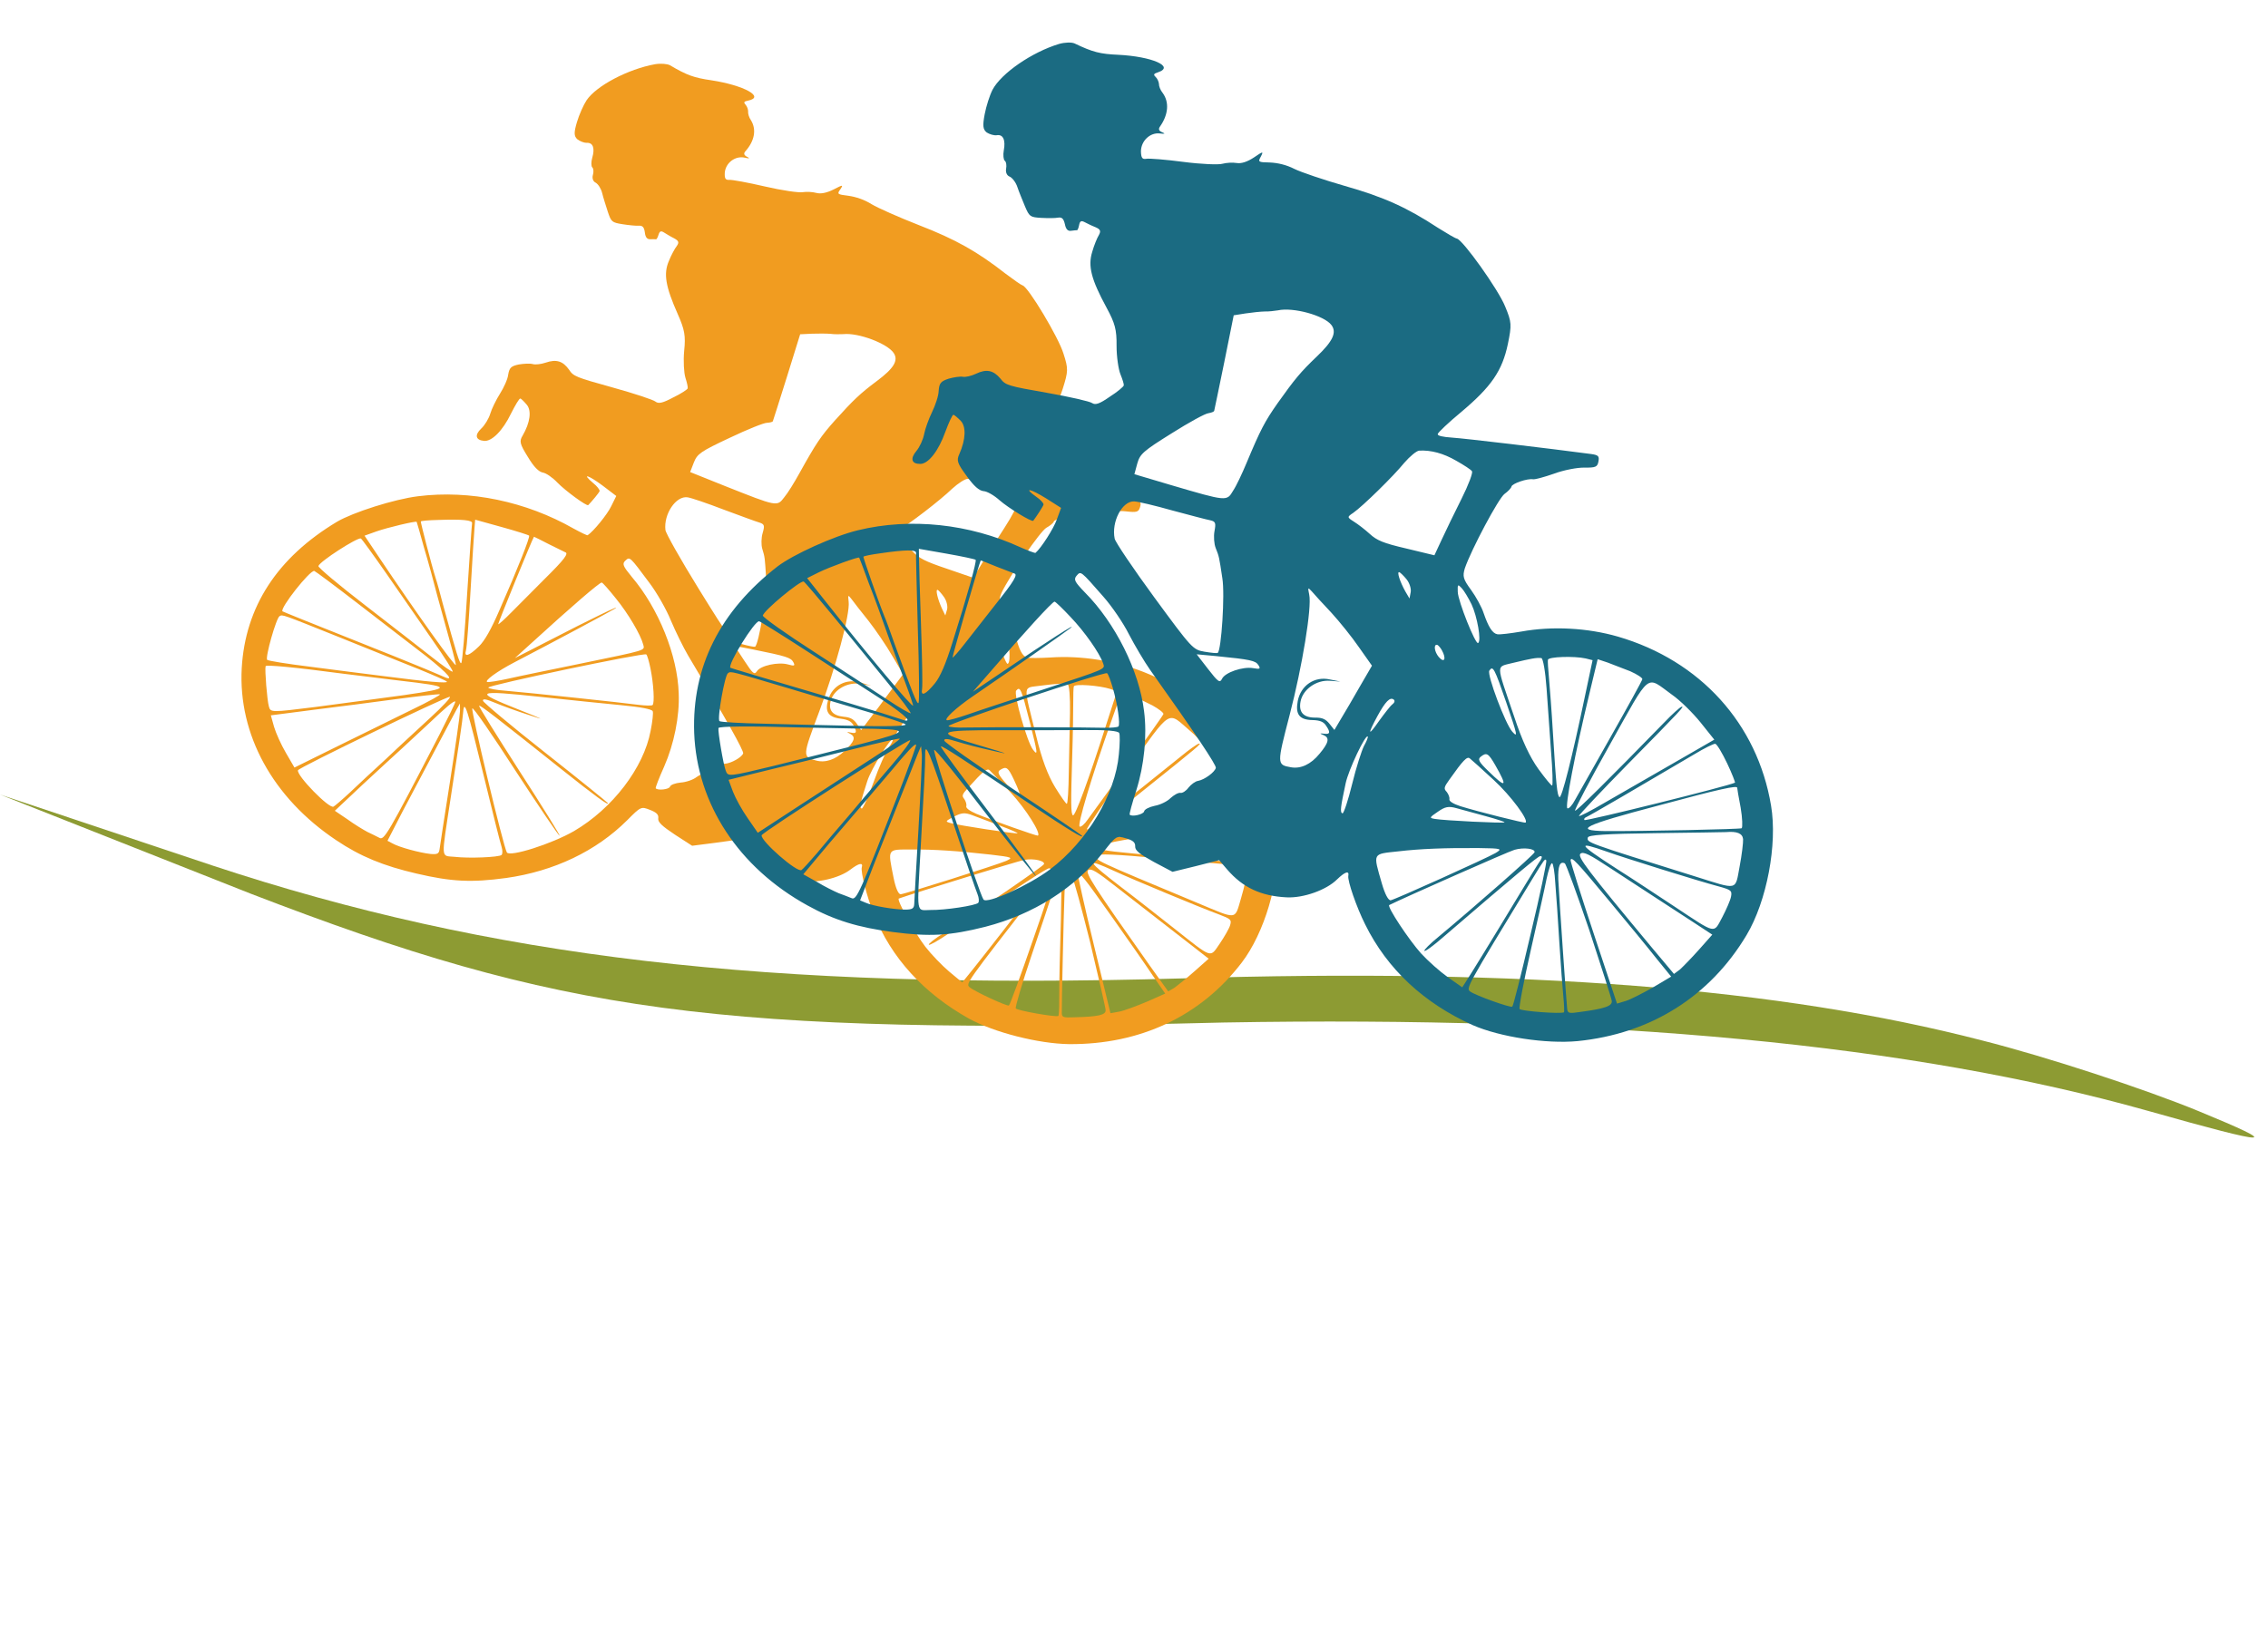 <svg width="117" height="85" viewBox="0 0 117 85" fill="none" xmlns="http://www.w3.org/2000/svg">
<path d="M102.237 53.686C91.819 50.988 78.706 49.942 60.947 50.489C39.471 51.098 25.319 49.412 10.925 44.651L0 41L12.924 46.112C28.942 52.285 36.876 53.429 63.117 52.764C82.899 52.413 98.594 53.885 110.799 57.32C117.368 59.176 117.782 59.134 113.425 57.339C110.633 56.189 105.561 54.524 102.237 53.686Z" fill="#8D9B33"/>
<path d="M33.797 3.313C32.402 3.564 30.766 4.425 30.262 5.171C30.101 5.413 29.875 5.923 29.765 6.296C29.6 6.849 29.608 7.021 29.782 7.186C29.915 7.288 30.127 7.373 30.261 7.371C30.595 7.347 30.698 7.649 30.552 8.142C30.491 8.346 30.495 8.582 30.553 8.637C30.625 8.696 30.629 8.879 30.587 9.024C30.537 9.192 30.59 9.363 30.733 9.429C30.86 9.503 31.012 9.741 31.064 9.963C31.117 10.186 31.256 10.616 31.356 10.93C31.529 11.446 31.563 11.482 32.116 11.57C32.442 11.621 32.816 11.66 32.954 11.646C33.15 11.636 33.228 11.722 33.266 11.993C33.294 12.248 33.383 12.351 33.548 12.345C33.682 12.343 33.816 12.341 33.843 12.349C33.871 12.356 33.93 12.255 33.973 12.111C34.027 11.931 34.096 11.898 34.246 11.992C34.359 12.062 34.584 12.203 34.766 12.292C35.022 12.428 35.042 12.512 34.912 12.697C34.818 12.814 34.625 13.164 34.505 13.469C34.219 14.132 34.335 14.789 34.966 16.214C35.321 17.016 35.376 17.331 35.295 18.102C35.245 18.622 35.282 19.244 35.358 19.487C35.435 19.729 35.494 19.98 35.476 20.04C35.458 20.1 35.126 20.321 34.728 20.51C34.199 20.793 33.974 20.848 33.818 20.726C33.712 20.632 32.712 20.302 31.601 19.994C29.709 19.469 29.575 19.419 29.352 19.071C29.037 18.632 28.698 18.525 28.153 18.712C27.921 18.791 27.629 18.827 27.492 18.789C27.341 18.747 27.024 18.764 26.759 18.808C26.363 18.893 26.279 18.974 26.216 19.334C26.19 19.574 25.985 20.012 25.789 20.322C25.593 20.633 25.368 21.091 25.293 21.343C25.218 21.596 25.011 21.942 24.827 22.113C24.476 22.445 24.531 22.707 24.964 22.75C25.366 22.796 25.936 22.225 26.362 21.34C26.581 20.906 26.791 20.548 26.846 20.563C26.887 20.575 27.037 20.72 27.179 20.89C27.43 21.194 27.351 21.81 26.958 22.482C26.783 22.772 26.816 22.911 27.228 23.573C27.545 24.103 27.787 24.339 27.996 24.384C28.168 24.406 28.512 24.645 28.76 24.909C29.158 25.319 30.266 26.134 30.346 26.065C30.517 25.891 30.907 25.426 30.932 25.342C30.95 25.282 30.801 25.084 30.596 24.923C29.98 24.401 30.336 24.5 31.09 25.06L31.792 25.594L31.532 26.12C31.331 26.546 30.609 27.427 30.315 27.619C30.294 27.639 29.969 27.483 29.586 27.273C27.137 25.878 24.244 25.271 21.562 25.608C20.329 25.761 18.213 26.437 17.386 26.923C14.298 28.775 12.653 31.313 12.47 34.478C12.283 37.903 14.072 41.172 17.342 43.355C18.591 44.196 19.782 44.682 21.49 45.078C23.294 45.5 24.319 45.55 26.113 45.306C28.575 44.96 30.754 43.923 32.357 42.324C33.056 41.62 33.073 41.611 33.525 41.789C33.871 41.924 33.987 42.034 33.957 42.234C33.931 42.422 34.152 42.627 34.821 43.072L35.705 43.643L36.893 43.491L38.085 43.327L38.444 43.817C39.142 44.766 40.002 45.265 41.279 45.463C42.117 45.591 43.296 45.319 43.876 44.868C44.316 44.534 44.537 44.491 44.458 44.756C44.39 44.984 44.726 46.301 45.077 47.167C45.977 49.434 47.648 51.252 49.989 52.565C51.291 53.278 53.568 53.857 55.149 53.879C58.822 53.908 61.947 52.431 64.059 49.671C65.224 48.145 66.018 45.475 65.867 43.584C65.558 39.58 62.986 36.249 58.987 34.672C57.525 34.097 55.768 33.818 54.191 33.928C53.648 33.959 53.111 33.967 52.988 33.932C52.741 33.864 52.573 33.531 52.395 32.831C52.329 32.552 52.098 32.032 51.879 31.672C51.527 31.106 51.508 30.97 51.664 30.597C52.069 29.733 53.667 27.403 53.985 27.23C54.161 27.136 54.339 26.99 54.36 26.918C54.403 26.773 55.196 26.603 55.47 26.679C55.566 26.705 56.048 26.631 56.541 26.52C57.038 26.398 57.736 26.344 58.08 26.387C58.64 26.451 58.736 26.426 58.811 26.173C58.886 25.921 58.846 25.857 58.486 25.77C56.349 25.269 52.212 24.356 51.632 24.26C51.138 24.175 50.895 24.095 50.919 24.011C50.941 23.939 51.513 23.511 52.192 23.075C53.813 22.014 54.423 21.311 54.826 20.055C55.108 19.157 55.116 19.029 54.86 18.242C54.605 17.403 53.045 14.809 52.757 14.73C52.675 14.707 52.283 14.429 51.87 14.119C50.425 12.989 49.307 12.354 47.404 11.617C46.38 11.216 45.278 10.729 44.964 10.537C44.589 10.303 44.171 10.161 43.772 10.103C43.185 10.031 43.175 10.015 43.353 9.765C43.514 9.523 43.483 9.528 43.009 9.774C42.66 9.95 42.343 10.019 42.11 9.954C41.904 9.897 41.595 9.889 41.409 9.916C41.219 9.954 40.337 9.827 39.462 9.623C38.588 9.42 37.757 9.268 37.619 9.282C37.423 9.292 37.373 9.213 37.39 8.905C37.437 8.398 37.933 8.027 38.42 8.136C38.67 8.193 38.705 8.176 38.537 8.091C38.37 8.005 38.354 7.91 38.461 7.797C38.932 7.263 39.031 6.679 38.741 6.207C38.636 6.061 38.58 5.85 38.594 5.75C38.596 5.646 38.539 5.488 38.461 5.401C38.349 5.279 38.377 5.234 38.597 5.191C39.483 5.007 38.373 4.4 36.697 4.143C35.801 4.012 35.438 3.885 34.567 3.37C34.427 3.293 34.094 3.265 33.797 3.313ZM46.109 18.224C46.352 18.604 46.114 19.006 45.236 19.661C44.359 20.316 44.025 20.64 43.074 21.692C42.339 22.517 42.102 22.867 41.238 24.424C40.982 24.887 40.635 25.455 40.454 25.665C40.087 26.149 40.101 26.153 37.393 25.077L35.603 24.359L35.794 23.865C35.971 23.419 36.141 23.297 37.641 22.594C38.557 22.158 39.418 21.81 39.579 21.816C39.731 21.806 39.858 21.776 39.872 21.728C39.887 21.68 40.221 20.653 40.593 19.454L41.278 17.249L41.88 17.22C42.21 17.208 42.64 17.21 42.843 17.227C43.042 17.256 43.341 17.248 43.506 17.242C44.288 17.159 45.794 17.733 46.109 18.224ZM51.726 25.393C52.084 25.636 52.422 25.898 52.459 25.974C52.513 26.041 52.224 26.612 51.815 27.241C51.406 27.869 50.873 28.711 50.639 29.102L50.204 29.814L48.844 29.346C47.71 28.966 47.403 28.803 47.077 28.452C46.862 28.224 46.536 27.925 46.341 27.78C46.014 27.533 46.017 27.521 46.349 27.352C46.862 27.078 48.516 25.805 49.121 25.218C49.427 24.938 49.794 24.701 49.925 24.711C50.509 24.743 51.112 24.962 51.726 25.393ZM39.177 26.965C39.434 27.049 39.457 27.12 39.343 27.505C39.268 27.758 39.264 28.121 39.324 28.32C39.46 28.762 39.456 28.773 39.52 29.807C39.583 30.593 39.144 33.27 38.95 33.372C38.916 33.389 38.62 33.333 38.291 33.242C37.729 33.086 37.685 33.035 36.04 30.378C35.118 28.886 34.35 27.527 34.328 27.351C34.23 26.53 34.87 25.575 35.468 25.662C35.653 25.688 36.489 25.972 37.328 26.295C38.17 26.607 38.999 26.915 39.177 26.965ZM48.704 30.817C48.839 31.011 48.901 31.302 48.855 31.458L48.766 31.759L48.591 31.398C48.366 30.906 48.248 30.404 48.371 30.439C48.412 30.45 48.569 30.624 48.704 30.817ZM51.836 32.363C52.06 32.959 52.173 34.175 51.987 34.254C51.849 34.319 51.175 32.141 51.204 31.693C51.226 31.322 51.243 31.313 51.416 31.53C51.524 31.665 51.709 32.041 51.836 32.363ZM44.797 32.026C45.174 32.508 45.722 33.31 46.025 33.837L46.589 34.788L45.898 35.716C45.52 36.236 45.032 36.882 44.815 37.16L44.424 37.677L44.208 37.356C44.042 37.115 43.878 37.017 43.531 36.986C42.94 36.927 42.713 36.642 42.863 36.137C43.035 35.56 43.758 35.174 44.42 35.293L44.942 35.386L44.424 35.229C43.681 34.984 42.944 35.365 42.726 36.099C42.54 36.725 42.723 37.01 43.382 37.088C43.739 37.135 43.92 37.224 44.025 37.423C44.231 37.779 44.188 37.872 43.897 37.804C43.66 37.751 43.657 37.763 43.875 37.876C44.156 38.032 44.088 38.26 43.573 38.743C43.093 39.209 42.569 39.376 42.089 39.242C41.39 39.048 41.397 39.024 42.255 36.736C43.109 34.461 43.859 31.687 43.78 31.053C43.74 30.691 43.743 30.679 43.926 30.912C44.031 31.058 44.418 31.556 44.797 32.026ZM57.044 37.466C56.174 40.193 55.453 42.167 55.348 42.073C55.242 41.979 55.237 41.496 55.315 38.939C55.351 37.869 55.364 36.675 55.365 36.271C55.363 35.88 55.374 35.492 55.395 35.42C55.438 35.276 56.716 35.37 57.285 35.554L57.621 35.673L57.044 37.466ZM59.452 36.402C59.784 36.585 60.036 36.785 60.018 36.846C59.997 36.918 59.179 38.071 58.201 39.414C57.223 40.758 56.29 42.048 56.116 42.286C55.955 42.528 55.757 42.694 55.696 42.651C55.569 42.577 56.306 40.099 57.318 37.242L57.879 35.653L58.365 35.866C58.625 35.99 59.104 36.227 59.452 36.402ZM33.502 30.078C33.875 30.572 34.374 31.439 34.605 32.011C34.85 32.587 35.246 33.4 35.503 33.835C37.477 37.13 38.377 38.747 38.338 38.879C38.263 39.08 37.727 39.387 37.393 39.411C37.259 39.413 37.027 39.544 36.881 39.686C36.749 39.831 36.559 39.922 36.463 39.895C36.353 39.865 36.132 39.96 35.945 40.09C35.768 40.236 35.388 40.365 35.116 40.381C34.841 40.409 34.592 40.496 34.563 40.593C34.521 40.737 33.921 40.805 33.827 40.675C33.806 40.643 34.001 40.137 34.266 39.547C34.77 38.398 35.062 36.968 35.013 35.783C34.956 33.827 33.972 31.393 32.598 29.775C32.14 29.218 32.087 29.099 32.253 28.937C32.496 28.718 32.462 28.683 33.502 30.078ZM27.296 27.64C27.343 27.732 26.734 29.281 25.77 31.475C25.339 32.475 24.999 33.071 24.707 33.354C24.186 33.861 23.927 33.932 24.038 33.559C24.084 33.403 24.186 32.012 24.275 30.461C24.365 28.911 24.457 27.452 24.48 27.224L24.512 26.817L25.884 27.197C26.638 27.406 27.275 27.609 27.296 27.64ZM29.15 28.493C29.355 28.55 29.132 28.853 28.082 29.89C27.49 30.481 26.725 31.258 26.367 31.614C26.026 31.962 25.724 32.23 25.7 32.211C25.683 32.167 27.483 27.758 27.546 27.697C27.56 27.701 27.898 27.86 28.308 28.078C28.709 28.28 29.085 28.462 29.15 28.493ZM55.198 36.785C55.182 37.587 55.156 38.973 55.136 39.84C55.126 40.723 55.083 41.466 55.035 41.479C55 41.495 54.73 41.108 54.429 40.62C54.051 39.995 53.744 39.181 53.451 37.967C52.777 35.241 52.74 35.517 53.669 35.384C54.548 35.276 54.837 35.252 55.074 35.305C55.159 35.316 55.214 35.982 55.198 36.785ZM24.352 27.006C24.338 27.055 24.227 28.677 24.102 30.596C23.987 32.53 23.849 34.145 23.8 34.209C23.723 34.318 23.537 33.694 22.847 31.172C22.715 30.667 22.554 30.062 22.474 29.831C22.245 29.104 21.695 26.959 21.709 26.911C21.72 26.875 22.115 26.842 22.593 26.831C23.839 26.786 24.402 26.838 24.352 27.006ZM61.428 37.744C61.81 38.059 62.383 38.725 62.725 39.224L63.334 40.122L61.209 41.03C60.038 41.525 58.438 42.214 57.64 42.553C56.855 42.895 56.22 43.135 56.238 43.075C56.255 43.015 57.46 42.008 58.921 40.838C61.86 38.489 62.041 38.331 61.834 38.378C61.755 38.395 61.342 38.684 60.929 39.025C57.979 41.41 56.106 42.869 56.065 42.806C56.035 42.758 56.958 41.4 58.118 39.795C60.514 36.475 60.185 36.684 61.428 37.744ZM50.145 34.407C50.343 34.84 50.217 35.065 49.963 34.721C49.763 34.444 49.754 34.077 49.932 34.127C49.987 34.142 50.082 34.272 50.145 34.407ZM21.866 28.231C22.075 28.927 22.389 30.068 22.566 30.768C22.761 31.461 23.052 32.531 23.224 33.151C23.399 33.76 23.524 34.289 23.517 34.313C23.481 34.433 21.561 31.753 19.556 28.762L18.805 27.642L19.42 27.422C20 27.218 21.469 26.871 21.495 26.93C21.506 26.946 21.674 27.527 21.866 28.231ZM53.126 37.265C53.534 38.888 53.553 39.023 53.295 38.692C52.983 38.293 52.279 35.819 52.422 35.637C52.627 35.395 52.688 35.542 53.126 37.265ZM31.777 30.888C32.408 31.662 33.049 32.751 33.181 33.257C33.264 33.579 33.412 33.529 29.996 34.235C28.431 34.556 26.725 34.903 26.215 35.022C25.691 35.137 25.209 35.212 25.14 35.193C24.962 35.144 25.628 34.651 26.524 34.184C28.596 33.105 31.384 31.613 31.71 31.416C32.184 31.118 30.434 31.961 28.293 33.073L26.561 33.959L27.453 33.152C29.41 31.364 30.948 30.033 31.044 30.06C31.099 30.075 31.432 30.454 31.777 30.888ZM19.952 29.627C20.639 30.612 21.708 32.158 22.31 33.028C22.926 33.902 23.389 34.642 23.355 34.659C23.317 34.687 22.825 34.343 22.273 33.903C21.731 33.479 20.177 32.267 18.837 31.232C17.483 30.192 16.404 29.281 16.425 29.209C16.497 28.968 18.422 27.732 18.614 27.785C18.655 27.796 19.255 28.626 19.952 29.627ZM40.925 34.167C41.03 34.366 40.981 34.378 40.652 34.287C40.145 34.146 39.225 34.347 39.049 34.637C38.916 34.834 38.845 34.775 38.395 34.091L37.895 33.327L38.849 33.514C40.571 33.861 40.801 33.938 40.925 34.167ZM63.867 41.324C64.068 41.849 64.19 42.286 64.173 42.294C63.838 42.423 56.533 43.378 56.496 43.303C56.452 43.252 56.515 43.191 56.611 43.166C56.756 43.128 59.414 41.977 62.282 40.715C62.797 40.48 63.294 40.306 63.363 40.325C63.445 40.348 63.667 40.8 63.867 41.324ZM47.43 36.753C47.323 36.814 47.003 37.142 46.696 37.474C46.069 38.185 46.039 38.086 46.634 37.235C47.095 36.581 47.352 36.366 47.525 36.532C47.583 36.587 47.554 36.683 47.43 36.753ZM33.556 34.493C33.719 35.294 33.776 36.299 33.662 36.385C33.606 36.421 33.297 36.413 32.967 36.374C32.14 36.262 27.263 35.742 26.119 35.647C25.624 35.614 25.202 35.535 25.189 35.48C25.149 35.364 33.239 33.663 33.34 33.77C33.388 33.809 33.484 34.135 33.556 34.493ZM64.259 42.553C64.252 42.577 64.288 43.003 64.341 43.526C64.383 44.032 64.354 44.48 64.299 44.517C64.199 44.554 59.492 44.16 57.493 43.944C55.845 43.747 56.438 43.547 60.224 42.996C63.441 42.508 64.281 42.428 64.259 42.553ZM18.535 31.2C19.755 32.137 21.299 33.334 21.988 33.863C23.178 34.805 23.513 35.224 22.799 34.882C22.59 34.785 21.481 34.321 20.314 33.854C15.682 32.01 14.61 31.57 14.573 31.546C14.427 31.389 15.996 29.402 16.216 29.463C16.271 29.478 17.328 30.266 18.535 31.2ZM52.295 40.211C52.822 41.334 52.732 41.387 51.924 40.46C51.479 39.959 51.429 39.828 51.609 39.721C51.917 39.533 52.002 39.596 52.295 40.211ZM45.827 38.6C45.691 38.809 45.338 39.597 45.068 40.355C44.795 41.125 44.509 41.736 44.454 41.721C44.317 41.683 44.386 41.403 44.742 40.304C44.949 39.658 45.971 38.015 46.059 38.169C46.079 38.201 45.977 38.394 45.827 38.6ZM52.136 40.896C52.934 41.755 53.738 43.046 53.538 43.12C53.472 43.141 51.215 42.346 50.369 41.995C50.027 41.847 49.819 41.699 49.848 41.602C49.876 41.506 49.82 41.347 49.749 41.236C49.606 41.067 49.628 40.995 49.934 40.663C50.711 39.798 50.926 39.623 51.052 39.749C51.133 39.824 51.619 40.336 52.136 40.896ZM64.32 45.043C64.315 45.211 64.188 45.788 64.028 46.329C63.681 47.496 63.88 47.473 61.741 46.58C56.419 44.362 56.511 44.401 56.583 44.16C56.619 44.04 57.499 44.076 59.955 44.301C61.789 44.471 63.38 44.613 63.497 44.62C64.057 44.632 64.313 44.768 64.32 45.043ZM33.561 37.724C33.206 39.617 31.6 41.724 29.606 42.889C28.461 43.548 26.297 44.237 26.148 43.987C25.976 43.718 24.278 36.646 24.365 36.553C24.414 36.489 25.408 37.936 26.598 39.777C27.791 41.605 28.813 43.112 28.868 43.127C28.923 43.142 28.001 41.65 26.811 39.809C25.625 37.957 24.679 36.445 24.717 36.417C24.786 36.384 25.618 37.031 28.931 39.668C30.683 41.066 31.464 41.634 31.346 41.432C31.315 41.384 29.867 40.214 28.112 38.829C26.356 37.444 24.919 36.238 24.913 36.158C24.904 36.039 25.085 36.076 25.548 36.269C25.904 36.42 26.681 36.701 27.277 36.892C28.168 37.191 28.079 37.141 26.778 36.624C24.375 35.671 24.486 35.597 27.924 35.965C29.305 36.114 31.163 36.303 32.028 36.387C33.097 36.488 33.629 36.597 33.672 36.7C33.709 36.775 33.659 37.243 33.561 37.724ZM17.488 32.875C18.946 33.462 20.788 34.207 21.572 34.516C22.366 34.84 23.023 35.127 23.053 35.174C23.128 35.273 22.056 35.184 19.841 34.895C18.897 34.776 17.18 34.561 16.009 34.405C14.834 34.262 13.829 34.1 13.784 34.049C13.669 33.938 14.253 31.874 14.425 31.792C14.585 31.706 14.53 31.691 17.488 32.875ZM51.597 42.608C52.131 42.809 52.538 42.987 52.49 42.999C52.404 43.04 49.493 42.598 49.04 42.472C48.752 42.392 48.756 42.38 49.212 42.142C49.6 41.937 49.769 41.919 50.155 42.065C50.409 42.162 51.063 42.408 51.597 42.608ZM57.478 44.943C58.406 45.369 61.958 46.849 62.856 47.176C63.496 47.419 63.544 47.458 63.458 47.746C63.408 47.915 63.162 48.342 62.925 48.692C62.407 49.434 62.582 49.495 60.598 47.93C59.828 47.326 58.614 46.364 57.874 45.807C56.051 44.403 55.977 44.253 57.478 44.943ZM20.827 35.872C19.591 36.036 17.549 36.316 16.267 36.482C13.97 36.769 13.957 36.766 13.871 36.455C13.781 36.157 13.652 34.546 13.702 34.377C13.727 34.293 15.214 34.432 17.741 34.769C18.486 34.858 19.774 35.02 20.605 35.12C23.332 35.434 23.355 35.505 20.827 35.872ZM59.7 47.407C60.194 47.792 61.002 48.419 61.472 48.784L62.352 49.471L61.626 50.116C61.223 50.473 60.754 50.85 60.584 50.973L60.263 51.157L59.278 49.777C56.394 45.696 55.958 45.016 56.141 44.897C56.304 44.799 56.591 44.983 57.566 45.748C58.241 46.274 59.205 47.023 59.7 47.407ZM21.259 36.616C20.391 37.04 18.669 37.89 17.434 38.498L15.19 39.607L14.748 38.847C14.502 38.427 14.234 37.832 14.138 37.506L13.972 36.913L16.18 36.627C17.395 36.482 19.327 36.224 20.471 36.072C21.614 35.921 22.613 35.807 22.695 35.83C22.767 35.837 22.123 36.205 21.259 36.616ZM22.224 37.014C21.609 37.586 20.57 38.535 19.927 39.15C19.274 39.75 18.416 40.541 18.04 40.905C17.651 41.266 17.272 41.591 17.203 41.624C16.975 41.743 15.292 40.013 15.371 39.748C15.414 39.604 23.055 35.917 23.206 35.958C23.274 35.977 22.836 36.455 22.224 37.014ZM53.858 44.589C53.826 44.698 50.565 46.931 48.691 48.143C48.234 48.433 47.887 48.701 47.917 48.748C47.947 48.796 48.411 48.534 48.952 48.163C52.937 45.493 53.983 44.819 54.12 44.805C54.224 44.808 54.219 44.872 54.122 45.001C54.014 45.114 53.536 45.724 53.03 46.378C51.149 48.812 50.102 50.136 49.872 50.41L49.639 50.697L48.961 50.132C48.593 49.821 48.049 49.254 47.737 48.855C47.202 48.16 46.234 46.42 46.369 46.366C47.149 46.088 52.591 44.407 52.87 44.367C53.339 44.289 53.908 44.421 53.858 44.589ZM22.672 37.906C19.954 43.155 19.814 43.376 19.561 43.228C19.445 43.17 19.175 43.03 18.953 42.929C18.747 42.82 18.269 42.531 17.928 42.281L17.273 41.838L18.736 40.461C19.553 39.711 20.456 38.867 20.759 38.6C21.064 38.32 21.662 37.757 22.11 37.347C23.021 36.48 23.438 36.127 23.488 36.206C23.509 36.238 23.136 36.994 22.672 37.906ZM57.366 47.32C58.181 48.471 59.139 49.843 59.477 50.353L60.11 51.271L59.153 51.695C58.628 51.914 57.992 52.155 57.74 52.202L57.286 52.284L56.431 48.766C55.965 46.84 55.601 45.216 55.619 45.156C55.676 44.964 55.904 45.248 57.366 47.32ZM23.215 40.323C22.937 42.107 22.689 43.692 22.673 43.844C22.64 44.056 22.554 44.097 22.207 44.066C21.674 44.009 20.601 43.725 20.246 43.522L19.989 43.386L20.763 41.882C21.508 40.474 23.138 37.385 23.539 36.637L23.728 36.299L23.731 36.69C23.728 36.898 23.493 38.538 23.215 40.323ZM24.952 40.023C25.398 41.865 25.813 43.517 25.876 43.704C25.93 43.875 25.931 44.07 25.872 44.119C25.733 44.237 24.185 44.302 23.439 44.213C22.732 44.147 22.756 44.414 23.239 41.241C23.67 38.444 23.859 37.207 23.895 36.736C23.948 36.06 24.11 36.561 24.952 40.023ZM51.903 44.425C51.426 44.631 46.691 46.13 46.464 46.145C46.344 46.151 46.203 45.825 46.096 45.288C45.793 43.759 45.741 43.836 47.061 43.837C48.148 43.826 49.443 43.912 51.109 44.1C52.242 44.233 52.28 44.256 51.903 44.425ZM53.291 48.494C52.655 50.336 52.094 51.873 52.046 51.886C51.942 51.935 50.273 51.16 50.024 50.947C49.813 50.759 49.789 50.791 53.606 45.887C54.349 44.934 54.346 44.946 54.407 45.041C54.437 45.089 53.945 46.645 53.291 48.494ZM56.237 48.621C56.667 50.42 57.031 51.992 57.036 52.124C57.051 52.375 56.668 52.464 55.413 52.494C54.842 52.518 54.79 52.49 54.775 52.291C54.765 51.976 54.871 47.175 54.918 46.016C54.956 45.389 55.076 45.136 55.315 45.28C55.377 45.323 55.789 46.831 56.237 48.621ZM54.751 46.178C54.749 46.685 54.721 47.979 54.685 49.05C54.652 50.109 54.639 51.303 54.641 51.694C54.644 52.085 54.619 52.417 54.602 52.425C54.446 52.499 52.459 52.143 52.402 52.036C52.361 51.973 52.73 50.734 53.217 49.294C53.704 47.854 54.213 46.341 54.338 45.92C54.474 45.515 54.615 45.19 54.683 45.209C54.738 45.224 54.771 45.663 54.751 46.178Z" fill="#F19C20"/>
<path d="M54.639 2.266C53.235 2.688 51.643 3.787 51.199 4.637C51.058 4.912 50.876 5.48 50.798 5.89C50.683 6.497 50.708 6.679 50.902 6.835C51.048 6.929 51.273 6.996 51.411 6.979C51.75 6.916 51.885 7.226 51.782 7.767C51.74 7.992 51.767 8.242 51.832 8.294C51.911 8.349 51.933 8.544 51.903 8.702C51.868 8.887 51.939 9.063 52.093 9.117C52.229 9.182 52.408 9.418 52.483 9.65C52.558 9.881 52.743 10.322 52.875 10.646C53.102 11.177 53.14 11.21 53.715 11.243C54.054 11.261 54.441 11.261 54.58 11.231C54.78 11.198 54.868 11.281 54.934 11.566C54.987 11.834 55.087 11.934 55.256 11.909C55.393 11.892 55.53 11.875 55.559 11.88C55.588 11.885 55.639 11.771 55.669 11.613C55.706 11.415 55.774 11.372 55.937 11.455C56.059 11.517 56.304 11.642 56.498 11.717C56.773 11.833 56.802 11.92 56.687 12.132C56.602 12.267 56.438 12.661 56.344 12.999C56.115 13.737 56.298 14.424 57.081 15.87C57.523 16.684 57.609 17.013 57.601 17.843C57.599 18.402 57.698 19.061 57.8 19.311C57.901 19.56 57.986 19.821 57.973 19.887C57.961 19.953 57.642 20.224 57.253 20.47C56.738 20.83 56.514 20.913 56.342 20.801C56.224 20.712 55.168 20.473 54.001 20.268C52.013 19.92 51.871 19.882 51.609 19.536C51.245 19.104 50.887 19.027 50.347 19.287C50.117 19.397 49.821 19.468 49.677 19.443C49.519 19.415 49.196 19.468 48.929 19.544C48.531 19.678 48.453 19.774 48.424 20.164C48.42 20.423 48.253 20.912 48.082 21.264C47.911 21.616 47.725 22.129 47.673 22.406C47.62 22.683 47.442 23.075 47.27 23.277C46.942 23.669 47.025 23.943 47.472 23.939C47.888 23.944 48.416 23.273 48.767 22.284C48.949 21.798 49.13 21.393 49.187 21.403C49.23 21.41 49.398 21.549 49.56 21.714C49.846 22.009 49.825 22.674 49.488 23.433C49.336 23.762 49.383 23.906 49.869 24.564C50.245 25.094 50.515 25.318 50.734 25.343C50.912 25.347 51.288 25.563 51.567 25.816C52.014 26.208 53.227 26.953 53.303 26.871C53.46 26.666 53.815 26.128 53.833 26.036C53.845 25.97 53.673 25.776 53.449 25.628C52.767 25.14 53.141 25.206 53.967 25.718L54.738 26.208L54.522 26.798C54.358 27.274 53.703 28.291 53.42 28.528C53.401 28.552 53.053 28.423 52.641 28.241C49.998 27.028 46.978 26.704 44.264 27.361C43.017 27.66 40.916 28.615 40.116 29.226C37.132 31.54 35.693 34.425 35.811 37.815C35.951 41.481 38.098 44.763 41.657 46.723C43.017 47.48 44.284 47.865 46.071 48.096C47.959 48.345 49.012 48.284 50.826 47.825C53.314 47.183 55.444 45.837 56.931 43.956C57.579 43.129 57.596 43.118 58.076 43.257C58.443 43.362 58.572 43.466 58.561 43.682C58.552 43.886 58.798 44.079 59.526 44.479L60.487 44.988L61.688 44.694L62.893 44.387L63.308 44.869C64.114 45.801 65.043 46.237 66.37 46.305C67.24 46.349 68.421 45.928 68.971 45.383C69.389 44.979 69.611 44.909 69.556 45.2C69.509 45.45 69.98 46.815 70.423 47.697C71.563 50.011 73.45 51.761 75.973 52.898C77.375 53.512 79.762 53.876 81.384 53.723C85.147 53.346 88.204 51.426 90.1 48.253C91.146 46.499 91.701 43.568 91.364 41.572C90.661 37.343 87.705 34.084 83.459 32.849C81.906 32.4 80.08 32.298 78.477 32.59C77.923 32.684 77.374 32.752 77.245 32.729C76.986 32.683 76.781 32.348 76.531 31.622C76.437 31.332 76.15 30.805 75.891 30.446C75.476 29.882 75.444 29.74 75.567 29.325C75.898 28.36 77.309 25.702 77.619 25.483C77.79 25.363 77.957 25.188 77.972 25.109C78.002 24.95 78.798 24.68 79.086 24.731C79.187 24.748 79.673 24.616 80.167 24.443C80.664 24.257 81.374 24.122 81.73 24.13C82.309 24.136 82.406 24.099 82.458 23.821C82.511 23.544 82.463 23.481 82.086 23.429C79.85 23.132 75.526 22.62 74.923 22.583C74.408 22.547 74.152 22.489 74.169 22.396C74.184 22.317 74.729 21.799 75.382 21.259C76.939 19.949 77.496 19.133 77.787 17.751C77.989 16.764 77.985 16.627 77.647 15.817C77.304 14.953 75.457 12.365 75.155 12.312C75.068 12.296 74.64 12.044 74.187 11.76C72.599 10.718 71.393 10.166 69.373 9.594C68.286 9.281 67.111 8.884 66.771 8.715C66.363 8.507 65.922 8.403 65.508 8.385C64.9 8.374 64.888 8.358 65.047 8.072C65.188 7.797 65.157 7.805 64.695 8.12C64.355 8.346 64.037 8.454 63.792 8.411C63.575 8.374 63.258 8.4 63.07 8.449C62.88 8.511 61.964 8.473 61.049 8.354C60.134 8.234 59.269 8.165 59.129 8.195C58.929 8.228 58.87 8.149 58.858 7.82C58.857 7.274 59.329 6.825 59.838 6.887C60.1 6.919 60.134 6.898 59.954 6.825C59.774 6.753 59.748 6.653 59.848 6.52C60.278 5.9 60.323 5.267 59.98 4.798C59.859 4.653 59.781 4.435 59.787 4.327C59.778 4.216 59.704 4.054 59.616 3.97C59.489 3.852 59.514 3.802 59.736 3.732C60.625 3.437 59.429 2.914 57.689 2.827C56.759 2.787 56.375 2.693 55.433 2.241C55.282 2.174 54.938 2.182 54.639 2.266ZM68.684 16.771C68.97 17.148 68.765 17.603 67.93 18.398C67.095 19.193 66.784 19.575 65.912 20.8C65.24 21.76 65.03 22.16 64.296 23.913C64.079 24.434 63.778 25.077 63.613 25.321C63.285 25.878 63.299 25.88 60.422 25.035L58.52 24.47L58.668 23.923C58.806 23.429 58.968 23.28 60.437 22.364C61.333 21.798 62.18 21.333 62.346 21.321C62.5 21.293 62.628 21.248 62.638 21.195C62.648 21.142 62.891 20.012 63.156 18.694L63.644 16.27L64.258 16.173C64.595 16.122 65.035 16.077 65.244 16.073C65.451 16.081 65.757 16.04 65.925 16.015C66.717 15.84 68.315 16.283 68.684 16.771ZM75.128 23.778C75.518 23.997 75.889 24.239 75.934 24.315C75.996 24.381 75.756 25.021 75.398 25.735C75.039 26.45 74.576 27.405 74.373 27.847L73.997 28.654L72.559 28.307C71.362 28.029 71.031 27.889 70.663 27.552C70.422 27.332 70.058 27.05 69.845 26.918C69.486 26.691 69.489 26.678 69.813 26.462C70.31 26.113 71.882 24.574 72.444 23.881C72.73 23.549 73.084 23.256 73.218 23.253C73.819 23.222 74.458 23.388 75.128 23.778ZM62.431 26.847C62.703 26.908 62.733 26.981 62.653 27.404C62.601 27.681 62.632 28.068 62.712 28.273C62.894 28.728 62.892 28.741 63.057 29.834C63.197 30.664 63.006 33.563 62.818 33.693C62.784 33.715 62.476 33.688 62.13 33.628C61.54 33.524 61.49 33.474 59.549 30.829C58.461 29.343 57.543 27.982 57.503 27.797C57.324 26.934 57.887 25.846 58.508 25.873C58.7 25.879 59.583 26.088 60.473 26.34C61.366 26.578 62.244 26.814 62.431 26.847ZM72.558 29.889C72.715 30.08 72.807 30.383 72.774 30.554L72.712 30.884L72.498 30.52C72.22 30.021 72.051 29.5 72.18 29.523C72.224 29.53 72.4 29.698 72.558 29.889ZM75.914 31.186C76.201 31.796 76.434 33.078 76.251 33.182C76.116 33.268 75.216 31.023 75.202 30.543C75.188 30.145 75.205 30.135 75.403 30.347C75.527 30.477 75.753 30.858 75.914 31.186ZM68.675 31.61C69.106 32.081 69.745 32.875 70.107 33.402L70.776 34.351L70.157 35.416C69.821 36.011 69.383 36.753 69.189 37.074L68.838 37.667L68.586 37.35C68.392 37.112 68.215 37.026 67.857 37.031C67.246 37.034 66.986 36.756 67.091 36.202C67.211 35.568 67.914 35.077 68.604 35.13L69.147 35.17L68.602 35.061C67.817 34.883 67.1 35.371 66.947 36.176C66.817 36.863 67.031 37.146 67.714 37.157C68.084 37.167 68.279 37.242 68.405 37.441C68.65 37.798 68.615 37.901 68.31 37.861C68.063 37.831 68.06 37.845 68.295 37.94C68.597 38.075 68.55 38.326 68.07 38.897C67.623 39.446 67.102 39.682 66.598 39.593C65.863 39.465 65.868 39.438 66.526 36.907C67.181 34.39 67.681 31.354 67.539 30.688C67.463 30.306 67.465 30.293 67.675 30.52C67.797 30.665 68.24 31.151 68.675 31.61ZM81.739 36.039C81.111 39.04 80.564 41.222 80.447 41.133C80.33 41.044 80.278 40.531 80.11 37.8C80.044 36.657 79.942 35.384 79.905 34.954C79.864 34.538 79.838 34.124 79.853 34.045C79.883 33.887 81.201 33.845 81.801 33.977L82.157 34.067L81.739 36.039ZM84.102 34.639C84.459 34.797 84.737 34.983 84.724 35.048C84.709 35.128 83.984 36.446 83.112 37.985C82.24 39.524 81.41 41.002 81.254 41.274C81.113 41.55 80.926 41.749 80.859 41.71C80.722 41.645 81.237 38.925 81.998 35.771L82.419 34.017L82.937 34.19C83.215 34.293 83.728 34.492 84.102 34.639ZM56.922 30.792C57.351 31.276 57.946 32.144 58.237 32.727C58.543 33.313 59.028 34.134 59.333 34.57C61.672 37.858 62.75 39.479 62.722 39.624C62.666 39.846 62.146 40.232 61.806 40.295C61.669 40.312 61.444 40.478 61.309 40.645C61.187 40.814 61.001 40.932 60.9 40.914C60.785 40.894 60.568 41.02 60.389 41.179C60.222 41.355 59.845 41.534 59.569 41.581C59.289 41.641 59.043 41.762 59.023 41.867C58.993 42.026 58.386 42.165 58.277 42.037C58.253 42.005 58.404 41.445 58.617 40.787C59.023 39.508 59.183 37.954 59.019 36.697C58.772 34.621 57.53 32.14 55.966 30.57C55.444 30.028 55.377 29.907 55.532 29.716C55.76 29.456 55.722 29.422 56.922 30.792ZM50.331 28.887C50.388 28.979 49.914 30.696 49.139 33.139C48.795 34.251 48.504 34.923 48.232 35.258C47.747 35.855 47.489 35.96 47.567 35.55C47.599 35.379 47.569 33.887 47.511 32.226C47.453 30.565 47.407 29.002 47.408 28.757L47.402 28.319L48.843 28.572C49.635 28.711 50.307 28.856 50.331 28.887ZM52.312 29.589C52.528 29.627 52.328 29.974 51.353 31.194C50.805 31.889 50.096 32.802 49.764 33.221C49.449 33.629 49.165 33.948 49.139 33.93C49.117 33.885 50.535 28.991 50.593 28.919C50.607 28.922 50.969 29.053 51.41 29.24C51.84 29.41 52.242 29.563 52.312 29.589ZM79.783 35.52C79.844 36.376 79.951 37.854 80.014 38.779C80.09 39.72 80.117 40.516 80.069 40.535C80.035 40.556 79.721 40.174 79.366 39.689C78.918 39.065 78.525 38.232 78.109 36.972C77.155 34.145 77.144 34.443 78.083 34.199C78.972 33.986 79.265 33.928 79.513 33.958C79.602 33.96 79.722 34.663 79.783 35.52ZM47.256 28.539C47.246 28.592 47.289 30.332 47.346 32.388C47.416 34.46 47.43 36.195 47.386 36.269C47.318 36.393 47.068 35.749 46.117 33.141C45.934 32.618 45.71 31.992 45.605 31.756C45.301 31.007 44.531 28.785 44.54 28.732C44.548 28.692 44.95 28.613 45.438 28.548C46.709 28.362 47.291 28.355 47.256 28.539ZM86.255 35.849C86.676 36.141 87.328 36.787 87.726 37.279L88.436 38.167L86.348 39.37C85.196 40.028 83.624 40.939 82.84 41.388C82.07 41.84 81.442 42.167 81.455 42.101C81.467 42.035 82.603 40.829 83.986 39.42C86.769 36.593 86.939 36.405 86.731 36.478C86.652 36.505 86.257 36.858 85.867 37.267C83.077 40.134 81.3 41.896 81.252 41.833C81.217 41.786 82.031 40.237 83.063 38.399C85.197 34.599 84.88 34.858 86.255 35.849ZM74.38 33.55C74.625 33.989 74.517 34.242 74.224 33.905C73.993 33.632 73.947 33.242 74.135 33.275C74.192 33.285 74.302 33.414 74.38 33.55ZM44.829 30.119C45.11 30.837 45.541 32.017 45.791 32.743C46.057 33.458 46.458 34.565 46.694 35.206C46.932 35.835 47.111 36.384 47.106 36.411C47.081 36.543 44.857 33.903 42.515 30.942L41.638 29.833L42.246 29.53C42.82 29.249 44.291 28.716 44.324 28.776C44.336 28.792 44.565 29.391 44.829 30.119ZM77.708 36.261C78.282 37.944 78.315 38.086 78.019 37.761C77.661 37.371 76.701 34.816 76.83 34.607C77.017 34.326 77.093 34.475 77.708 36.261ZM55.234 31.846C55.954 32.6 56.716 33.688 56.9 34.212C57.015 34.546 57.162 34.476 53.733 35.608C52.162 36.123 50.448 36.683 49.937 36.866C49.412 37.047 48.925 37.18 48.853 37.167C48.666 37.134 49.3 36.536 50.172 35.939C52.19 34.56 54.901 32.661 55.215 32.416C55.672 32.046 53.962 33.138 51.877 34.559L50.189 35.696L51.025 34.737C52.855 32.617 54.302 31.029 54.403 31.046C54.46 31.056 54.838 31.422 55.234 31.846ZM43.004 31.818C43.802 32.79 45.046 34.318 45.747 35.177C46.462 36.039 47.007 36.775 46.974 36.797C46.937 36.831 46.401 36.519 45.793 36.113C45.197 35.722 43.489 34.604 42.017 33.651C40.531 32.695 39.337 31.844 39.352 31.765C39.402 31.501 41.255 29.971 41.456 30.006C41.5 30.014 42.193 30.831 43.004 31.818ZM64.917 34.32C65.043 34.52 64.995 34.538 64.649 34.478C64.116 34.385 63.193 34.7 63.041 35.028C62.924 35.253 62.845 35.199 62.319 34.52L61.733 33.763L62.727 33.855C64.525 34.033 64.767 34.09 64.917 34.32ZM89.098 39.388C89.354 39.924 89.521 40.376 89.504 40.387C89.174 40.561 81.787 42.391 81.742 42.315C81.692 42.265 81.75 42.193 81.846 42.156C81.991 42.099 84.601 40.578 87.416 38.916C87.921 38.609 88.413 38.368 88.485 38.381C88.571 38.396 88.842 38.852 89.098 39.388ZM71.826 36.349C71.722 36.426 71.426 36.811 71.145 37.198C70.571 38.025 70.531 37.923 71.058 36.951C71.467 36.204 71.709 35.947 71.903 36.103C71.967 36.156 71.947 36.261 71.826 36.349ZM57.403 35.486C57.647 36.32 57.803 37.384 57.694 37.488C57.641 37.533 57.323 37.559 56.982 37.554C56.123 37.527 51.08 37.516 49.899 37.541C49.389 37.561 48.949 37.525 48.931 37.467C48.879 37.349 56.998 34.638 57.112 34.74C57.165 34.776 57.295 35.113 57.403 35.486ZM89.618 40.653C89.613 40.679 89.691 41.129 89.796 41.679C89.888 42.214 89.901 42.694 89.848 42.739C89.749 42.79 84.892 42.894 82.824 42.886C81.118 42.86 81.706 42.581 85.529 41.573C88.776 40.696 89.628 40.518 89.618 40.653ZM41.704 33.65C43.045 34.513 44.741 35.615 45.498 36.102C46.806 36.972 47.191 37.38 46.426 37.096C46.203 37.016 45.023 36.646 43.782 36.279C38.861 34.83 37.722 34.48 37.681 34.46C37.517 34.308 38.932 32.019 39.163 32.059C39.22 32.069 40.379 32.791 41.704 33.65ZM77.141 39.49C77.789 40.627 77.702 40.693 76.786 39.796C76.282 39.312 76.218 39.178 76.392 39.045C76.689 38.81 76.783 38.868 77.141 39.49ZM70.364 38.494C70.244 38.732 69.959 39.609 69.756 40.447C69.55 41.297 69.317 41.979 69.259 41.969C69.115 41.944 69.158 41.638 69.417 40.428C69.566 39.718 70.455 37.855 70.559 38.01C70.583 38.041 70.498 38.258 70.364 38.494ZM77.044 40.237C77.945 41.063 78.893 42.347 78.695 42.449C78.63 42.479 76.242 41.883 75.342 41.603C74.978 41.484 74.75 41.349 74.77 41.243C74.79 41.138 74.717 40.975 74.633 40.865C74.471 40.7 74.486 40.621 74.768 40.233C75.479 39.226 75.683 39.016 75.824 39.136C75.915 39.207 76.462 39.698 77.044 40.237ZM89.921 43.297C89.932 43.477 89.858 44.105 89.745 44.699C89.503 45.979 89.705 45.933 87.429 45.22C81.765 43.451 81.863 43.482 81.913 43.218C81.938 43.086 82.843 43.026 85.379 42.993C87.274 42.97 88.916 42.944 89.037 42.938C89.611 42.888 89.887 43.005 89.921 43.297ZM57.719 38.925C57.539 40.98 56.098 43.401 54.169 44.864C53.06 45.693 50.911 46.666 50.735 46.417C50.532 46.15 48.111 38.81 48.191 38.701C48.235 38.627 49.393 40.058 50.789 41.885C52.187 43.698 53.379 45.189 53.436 45.199C53.494 45.209 52.406 43.723 51.01 41.896C49.617 40.056 48.502 38.551 48.538 38.517C48.606 38.474 49.52 39.071 53.167 41.51C55.095 42.803 55.95 43.321 55.809 43.119C55.774 43.072 54.178 41.987 52.247 40.708C50.316 39.428 48.727 38.304 48.714 38.22C48.693 38.094 48.883 38.113 49.374 38.268C49.753 38.389 50.577 38.601 51.206 38.739C52.146 38.958 52.05 38.914 50.669 38.508C48.116 37.761 48.222 37.67 51.778 37.679C53.206 37.684 55.127 37.679 56.021 37.672C57.125 37.661 57.68 37.718 57.735 37.823C57.78 37.899 57.774 38.402 57.719 38.925ZM40.794 35.551C42.344 36.013 44.301 36.602 45.134 36.843C45.978 37.1 46.679 37.332 46.715 37.379C46.8 37.476 45.694 37.5 43.399 37.439C42.42 37.418 40.642 37.379 39.428 37.344C38.211 37.322 37.166 37.261 37.116 37.211C36.987 37.107 37.385 34.844 37.554 34.737C37.709 34.628 37.651 34.618 40.794 35.551ZM76.658 42.12C77.225 42.273 77.659 42.418 77.611 42.437C77.526 42.49 74.503 42.342 74.027 42.259C73.725 42.206 73.727 42.193 74.172 41.889C74.549 41.627 74.72 41.589 75.13 41.702C75.399 41.776 76.092 41.966 76.658 42.12ZM82.906 43.951C83.896 44.301 87.677 45.482 88.627 45.73C89.306 45.918 89.359 45.954 89.299 46.271C89.264 46.456 89.054 46.937 88.844 47.337C88.386 48.184 88.571 48.23 86.388 46.784C85.541 46.227 84.206 45.338 83.395 44.828C81.392 43.535 81.302 43.383 82.906 43.951ZM44.503 38.369C43.253 38.682 41.189 39.207 39.893 39.526C37.569 40.087 37.555 40.084 37.437 39.764C37.316 39.456 37.028 37.755 37.063 37.57C37.08 37.478 38.617 37.461 41.237 37.538C42.008 37.55 43.343 37.579 44.203 37.594C47.025 37.624 47.056 37.698 44.503 38.369ZM85.418 46.328C85.961 46.682 86.849 47.26 87.366 47.596L88.333 48.23L87.652 48.997C87.274 49.422 86.83 49.876 86.668 50.025L86.356 50.257L85.215 48.897C81.868 44.874 81.356 44.197 81.532 44.051C81.689 43.929 82.001 44.092 83.073 44.798C83.815 45.283 84.875 45.973 85.418 46.328ZM45.017 39.114C44.169 39.661 42.488 40.758 41.283 41.542L39.092 42.973L38.566 42.212C38.273 41.793 37.941 41.189 37.811 40.852L37.585 40.24L39.817 39.69C41.048 39.401 43.001 38.911 44.157 38.622C45.313 38.334 46.325 38.102 46.411 38.117C46.486 38.116 45.862 38.58 45.017 39.114ZM46.044 39.43C45.469 40.107 44.497 41.233 43.898 41.96C43.287 42.671 42.484 43.608 42.135 44.038C41.771 44.465 41.415 44.853 41.348 44.896C41.125 45.048 39.236 43.394 39.29 43.103C39.32 42.945 46.788 38.169 46.947 38.197C47.019 38.21 46.616 38.767 46.044 39.43ZM79.165 43.977C79.142 44.096 76.019 46.836 74.217 48.335C73.777 48.694 73.448 49.018 73.483 49.066C73.519 49.113 73.969 48.782 74.486 48.327C78.308 45.041 79.314 44.208 79.454 44.178C79.56 44.169 79.562 44.238 79.474 44.386C79.375 44.519 78.944 45.221 78.489 45.973C76.798 48.773 75.855 50.299 75.646 50.617L75.434 50.949L74.685 50.422C74.279 50.133 73.667 49.589 73.309 49.199C72.694 48.518 71.535 46.774 71.668 46.702C72.44 46.319 77.85 43.924 78.132 43.851C78.604 43.715 79.2 43.792 79.165 43.977ZM46.588 40.33C44.312 46.22 44.19 46.471 43.917 46.341C43.792 46.292 43.502 46.173 43.265 46.091C43.044 45.998 42.527 45.743 42.153 45.514L41.44 45.116L42.805 43.487C43.569 42.598 44.413 41.6 44.696 41.281C44.982 40.949 45.54 40.283 45.959 39.797C46.808 38.773 47.2 38.351 47.26 38.429C47.284 38.461 46.975 39.307 46.588 40.33ZM83.02 46.494C83.966 47.628 85.079 48.983 85.475 49.489L86.211 50.395L85.272 50.953C84.755 51.245 84.128 51.571 83.875 51.65L83.417 51.788L82.203 48.138C81.539 46.139 81.01 44.451 81.023 44.385C81.063 44.173 81.323 44.451 83.02 46.494ZM47.378 42.842C47.265 44.773 47.164 46.487 47.163 46.651C47.149 46.88 47.065 46.934 46.706 46.939C46.156 46.938 45.03 46.755 44.646 46.578L44.37 46.462L45.017 44.775C45.644 43.193 47.015 39.723 47.353 38.882L47.514 38.501L47.555 38.917C47.572 39.139 47.49 40.911 47.378 42.842ZM49.127 42.33C49.762 44.242 50.346 45.954 50.429 46.145C50.5 46.322 50.52 46.53 50.464 46.588C50.333 46.729 48.755 46.971 47.983 46.958C47.252 46.967 47.303 47.248 47.491 43.817C47.661 40.791 47.736 39.454 47.727 38.948C47.716 38.223 47.931 38.738 49.127 42.33ZM77.147 44.02C76.679 44.292 71.976 46.414 71.745 46.456C71.622 46.475 71.446 46.144 71.284 45.584C70.827 43.99 70.781 44.077 72.133 43.932C73.245 43.8 74.579 43.747 76.303 43.762C77.476 43.777 77.517 43.798 77.147 44.02ZM78.962 48.197C78.488 50.229 78.062 51.927 78.014 51.946C77.912 52.01 76.128 51.37 75.853 51.172C75.619 50.995 75.597 51.032 79.032 45.386C79.701 44.289 79.698 44.303 79.77 44.397C79.806 44.444 79.452 46.156 78.962 48.197ZM81.99 48.005C82.604 49.872 83.128 51.505 83.147 51.645C83.186 51.911 82.802 52.048 81.52 52.219C80.937 52.308 80.882 52.285 80.847 52.074C80.807 51.74 80.451 46.617 80.388 45.378C80.366 44.706 80.465 44.423 80.723 44.55C80.79 44.59 81.359 46.148 81.99 48.005ZM80.233 45.569C80.279 46.109 80.375 47.49 80.442 48.634C80.511 49.765 80.612 51.037 80.652 51.454C80.693 51.87 80.7 52.226 80.683 52.236C80.531 52.333 78.462 52.175 78.393 52.067C78.345 52.004 78.603 50.644 78.963 49.057C79.323 47.47 79.697 45.803 79.785 45.341C79.884 44.895 79.997 44.532 80.069 44.545C80.127 44.555 80.203 45.019 80.233 45.569Z" fill="#1B6B82"/>
</svg>

